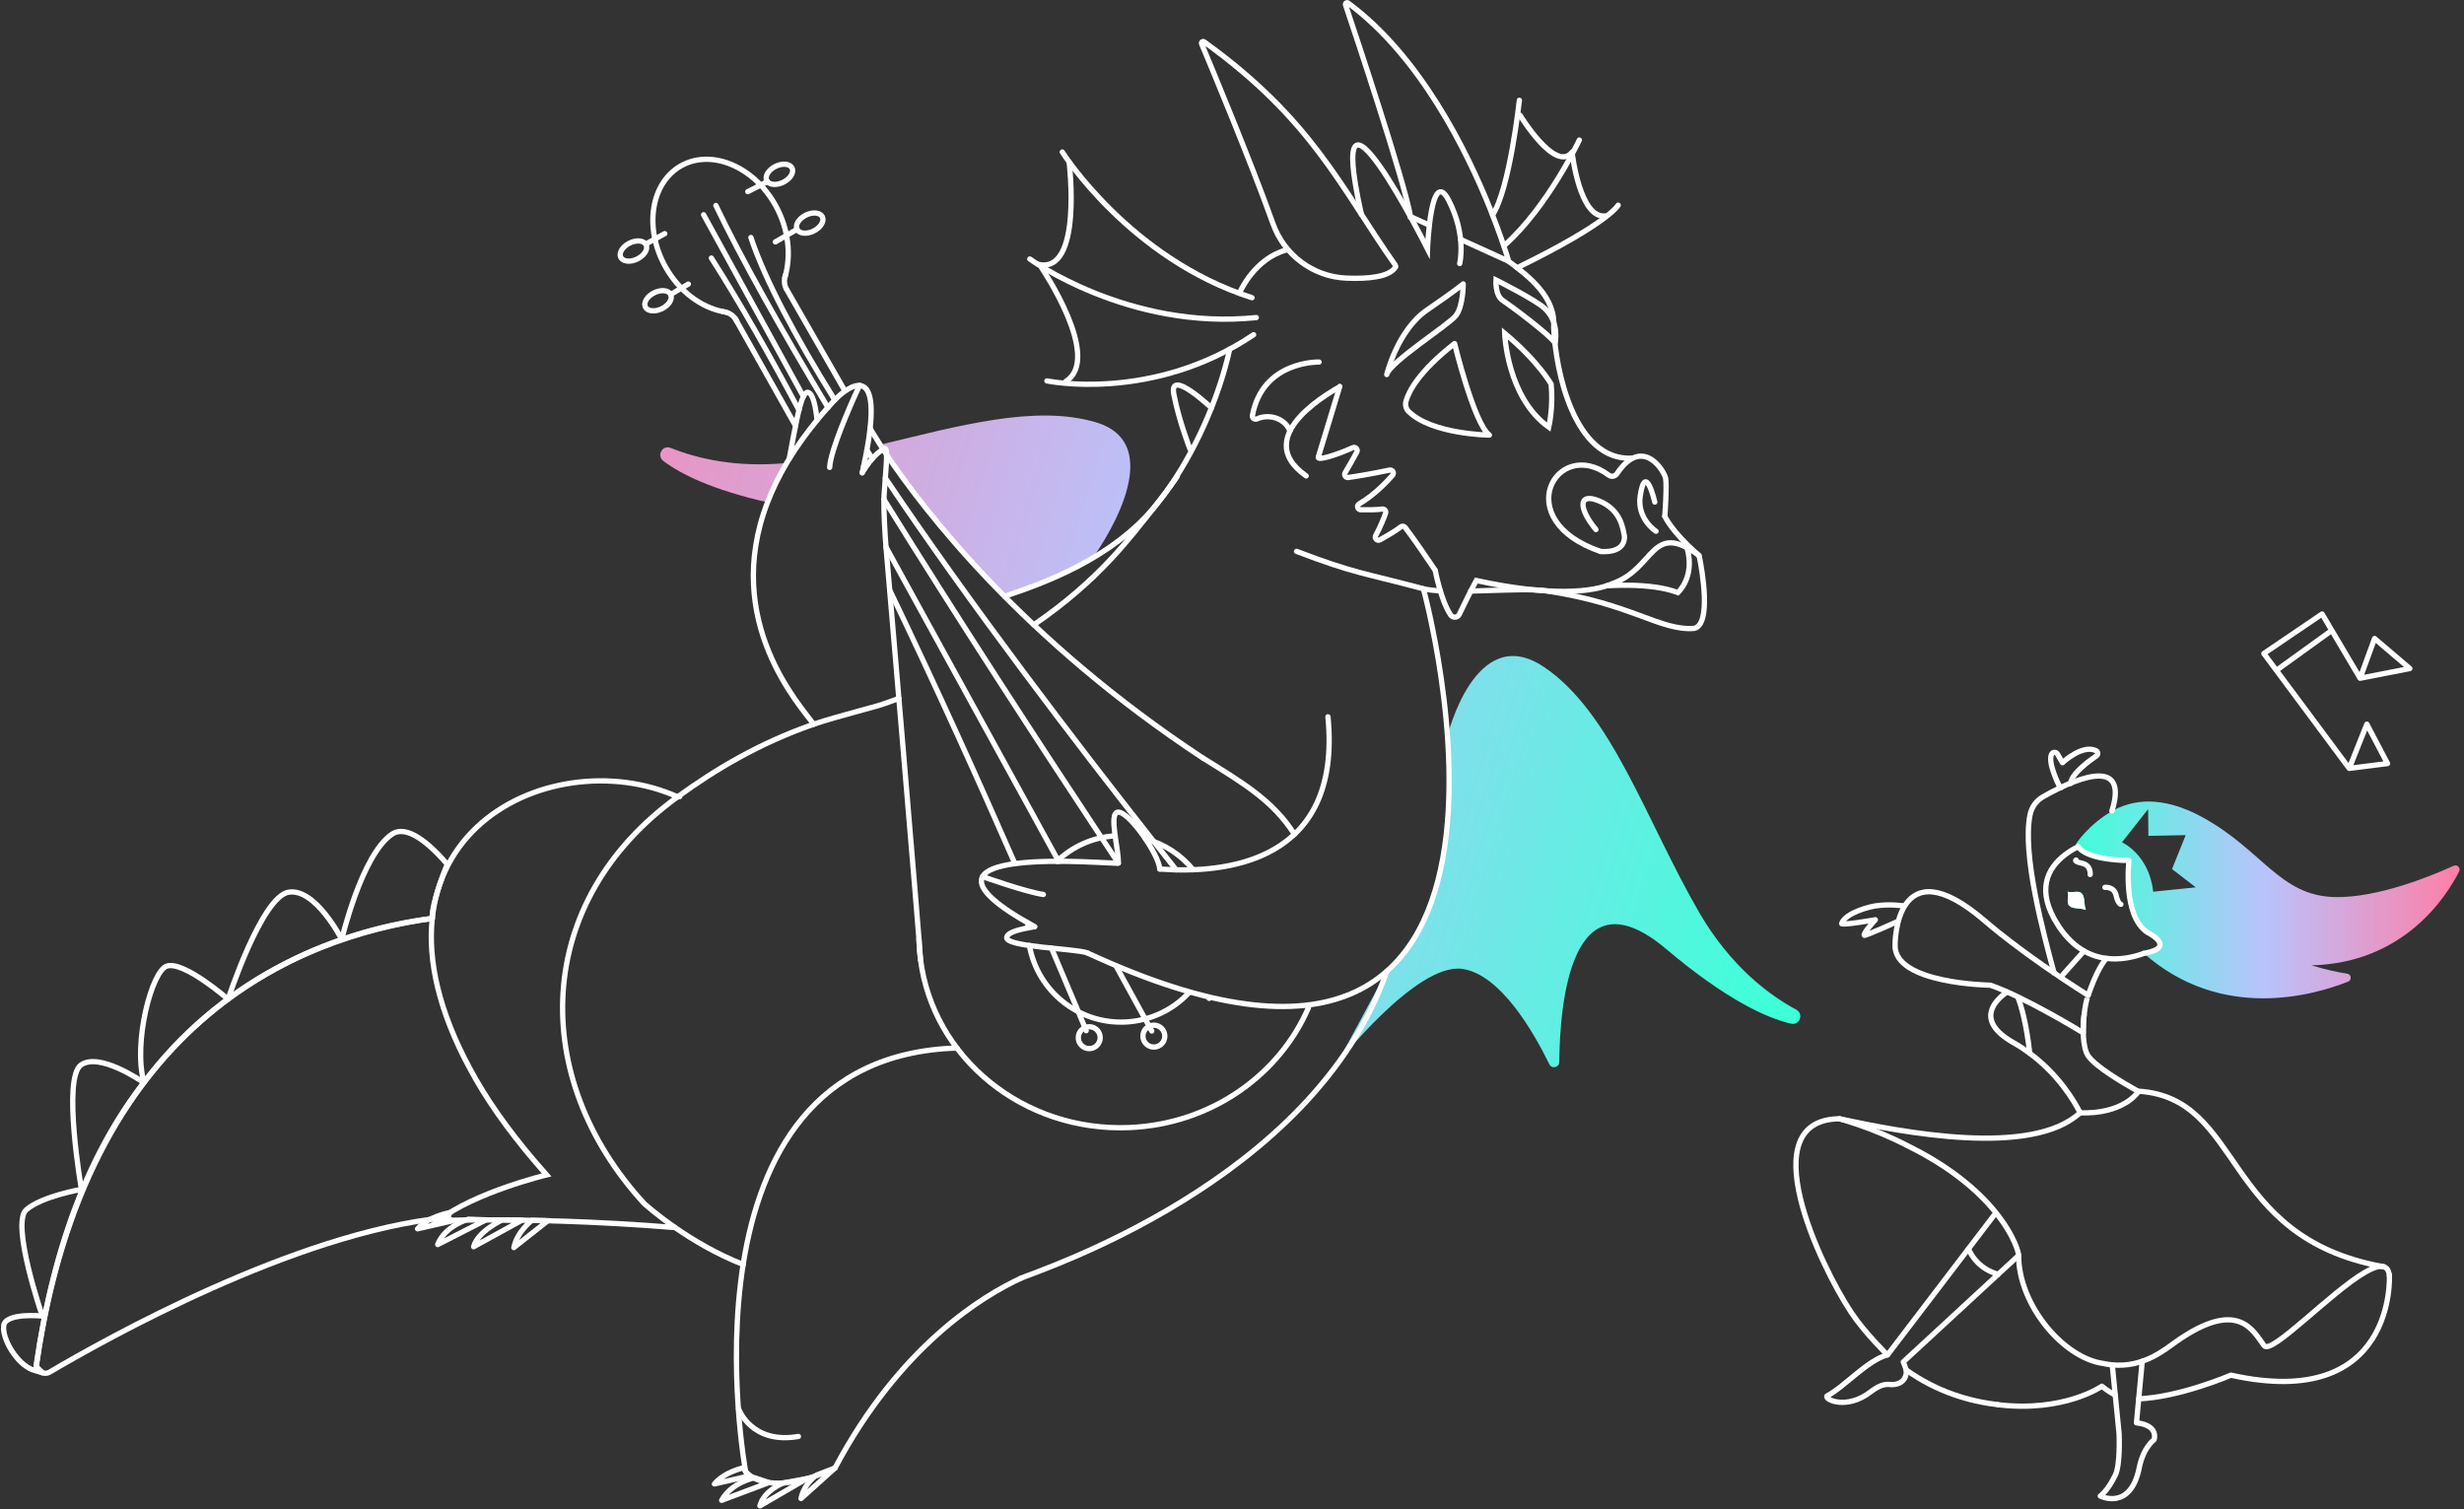 <svg width="911" height="558" viewBox="0 0 911 558" fill="none" xmlns="http://www.w3.org/2000/svg">
<rect x="0" y="0" width="911" height="558" fill="#333333" stroke="none"/>
<path d="M872.584 250.762L890.968 247.163L877.94 236.066L872.584 250.762ZM872.584 250.762L858.533 227L837 241.615L868.563 284.081L882.723 282.295L875.078 267.735L868.563 284.081" stroke="white" stroke-width="1.953" stroke-miterlimit="10" stroke-linecap="round" stroke-linejoin="round"/>
<path d="M862.116 233.066L841.633 247.845" stroke="white" stroke-width="1.953" stroke-miterlimit="10"/>
<path d="M13.329 505.065C20.143 458.004 34.249 424.603 53.138 400.241C51.734 399.273 36.743 389.103 29.997 393.684C22.937 398.496 30.119 439.736 30.119 439.736C30.119 439.736 15.7 442.176 9.772 447.207C3.844 452.237 15.646 486.551 15.646 486.551C15.646 486.551 2.086 485.202 1.377 490.055C0.668 494.908 6.297 504.492 12.293 506.51L15.687 507.519C15.659 507.219 13.288 505.392 13.329 505.065Z" stroke="white" stroke-width="1.953" stroke-miterlimit="10" stroke-linecap="round" stroke-linejoin="round"/>
<path d="M159.821 339.547C159.467 333.617 165.368 319.507 165.368 319.507C158.445 311.531 150.308 304.742 144.884 308.437C133.695 316.071 126.35 347.304 126.35 347.304C126.35 347.304 116.646 328.218 106.698 329.854C96.762 331.49 84.32 369.431 84.32 369.431C84.32 369.431 67.925 355.102 61.656 357.188C56.123 359.029 49.117 385.531 53.22 400.132C80.558 363.732 120.312 344.537 159.821 339.547Z" stroke="white" stroke-width="1.953" stroke-miterlimit="10" stroke-linecap="round" stroke-linejoin="round"/>
<path d="M283.771 185.712C263.219 181.036 251.703 175.297 245.257 170.43C242.654 168.467 244.902 164.39 247.928 165.59C257.1 169.271 271.764 173.061 290.871 171.166L283.771 185.712Z" fill="url(#paint0_linear)"/>
<path d="M325.406 164.417C354.694 157.396 382.795 149.503 405.132 156.115C434.256 164.731 404.451 205.616 404.451 205.616C404.451 205.616 383.722 217.668 371.375 220.462C353.59 203.844 325.406 164.417 325.406 164.417Z" fill="url(#paint1_linear)"/>
<path d="M535.16 272.146C535.16 272.146 545.423 229.638 570.69 246.489C595.957 263.339 608.59 303.488 628.229 337.339C639.881 357.42 654.314 368.013 664.14 373.302C667.015 374.857 665.325 379.206 662.15 378.456C652.842 376.274 638.055 369.444 616.072 350.904C580.829 321.17 576.713 370.958 576.495 392.648C576.482 394.693 573.715 395.306 572.829 393.479C566.887 381.305 554.663 360.174 540.612 358.211C523.644 355.839 494.193 393.452 494.193 393.452L512.714 359.097C512.714 359.097 541.77 337.639 535.16 272.146Z" fill="url(#paint2_linear)"/>
<path d="M537.791 127.009C537.791 127.009 544.973 156.661 550.67 160.859C550.67 160.859 529.368 160.641 520.769 152.093C519.788 151.112 519.461 149.653 519.829 148.317C520.823 144.8 524.462 137.424 537.791 127.009Z" stroke="white" stroke-width="1.953" stroke-miterlimit="10" stroke-linecap="round" stroke-linejoin="round"/>
<path d="M521.56 80.111H521.546C521.464 80.125 521.396 80.166 521.314 80.18" stroke="white" stroke-width="1.953" stroke-miterlimit="10" stroke-linecap="round"/>
<path d="M603.372 169.407C582.125 170.402 575.12 137.329 574.425 120.983C575.325 110.022 565.444 102.265 557.676 96.539" stroke="white" stroke-width="1.953" stroke-miterlimit="10" stroke-linecap="round"/>
<path d="M540.98 104.965C540.98 104.965 541.007 113.158 538.295 116.662C535.583 120.166 513.887 133.812 512.715 138.475C512.715 138.475 516.667 122.115 527.597 114.617C538.527 107.119 540.98 104.965 540.98 104.965Z" stroke="white" stroke-width="1.953" stroke-miterlimit="10" stroke-linecap="round" stroke-linejoin="round"/>
<path d="M553.096 103.52C553.096 103.52 552.728 109.15 555.522 111.004C558.316 112.858 573.048 123.778 574.942 126.846C574.942 126.846 576.769 119.211 571.031 113.949C567.474 110.69 553.096 103.52 553.096 103.52Z" stroke="white" stroke-width="1.953" stroke-miterlimit="10"/>
<path d="M530.651 210.879C528.279 207.294 522.187 198.432 519.516 194.997C519.121 194.479 518.385 194.397 517.881 194.806C516.164 196.183 512.838 198.119 510.208 199.578C509.172 200.15 508.068 199.019 508.627 197.983C510.331 194.874 511.584 191.711 512.279 189.762C512.579 188.93 511.911 188.099 511.039 188.208C508.709 188.508 505.602 188.521 503.08 188.467C501.922 188.439 501.499 186.899 502.508 186.299C507.905 183.109 512.375 178.542 514.869 175.706C515.605 174.861 514.842 173.566 513.738 173.798C506.297 175.352 501.227 176.156 498.474 176.538C497.506 176.674 496.811 175.624 497.315 174.793C498.678 172.516 500.395 169.435 501.649 167.131C502.194 166.15 501.159 165.059 500.137 165.522C494.14 168.222 486.958 170.458 487.394 168.985C487.898 167.281 495.094 143.914 495.326 142.919" stroke="white" stroke-width="1.953" stroke-miterlimit="10" stroke-linecap="round"/>
<path d="M495.324 142.919C494.915 143.492 461.09 160.615 482.922 175.952" stroke="white" stroke-width="1.953" stroke-miterlimit="10" stroke-linecap="round"/>
<path d="M540.014 88.509L555.264 95.435L555.414 95.503L557.676 96.539L557.69 96.553L557.812 96.607C557.812 96.607 557.567 95.735 557.049 94.126C557.035 94.072 557.008 94.017 556.995 93.962C556.068 91.059 554.351 85.946 551.816 79.471C551.543 78.748 551.243 78.012 550.944 77.235V77.221C542.208 55.504 524.995 20.753 498.42 1.122C497.943 0.767 497.288 1.245 497.479 1.804C501.036 12.383 519.094 66.533 521.52 80.084L521.533 80.098H521.547L528.47 83.247" stroke="white" stroke-width="1.953" stroke-miterlimit="10" stroke-linecap="round"/>
<path d="M515.918 98.08C495.844 69.628 485.323 44.352 445.187 15.464C444.696 15.109 444.029 15.627 444.26 16.186C447.885 24.83 462.509 59.907 470.658 82.715C474.788 94.29 485.473 102.306 497.752 102.824C505.888 103.165 513.711 102.415 515.959 98.734C516.082 98.543 516.055 98.271 515.918 98.08Z" stroke="white" stroke-width="1.953" stroke-miterlimit="10" stroke-linecap="round"/>
<path d="M530.637 210.878C530.637 210.878 532.695 221.948 536.32 227.347C537.124 228.533 538.896 228.451 539.522 227.156C541.049 223.98 543.788 218.377 545.819 214.628C573.335 220.585 588.816 219.017 596.217 215.745C612.053 210.17 610.363 192.269 628.216 205.384" stroke="white" stroke-width="1.953" stroke-miterlimit="10" stroke-linecap="round"/>
<path d="M300.82 267.797C296.241 261.185 266.763 229.884 283.771 185.713C285.583 181.009 287.914 176.142 290.871 171.166C291.171 170.662 291.485 170.157 291.798 169.639C294.674 164.977 298.067 160.205 302.087 155.325C302.087 155.325 302.087 155.325 302.087 155.311C303.355 153.771 304.69 152.216 306.094 150.649C306.558 150.117 307.035 149.613 307.512 149.081C307.798 148.767 308.084 148.44 308.384 148.127C308.384 148.127 308.479 148.031 308.629 147.868C309.733 146.722 314.271 142.292 317.787 142.523C320.786 142.728 323.021 146.327 321.699 158.365C321.481 160.492 321.126 162.864 320.663 165.55C320.595 165.836 320.554 166.122 320.499 166.436V166.449C320.268 167.704 320.009 169.012 319.723 170.389C319.586 171.044 319.45 171.739 319.287 172.434C319.123 173.198 318.946 173.988 318.769 174.793" stroke="white" stroke-width="1.953" stroke-miterlimit="10" stroke-linecap="round" stroke-linejoin="round"/>
<path d="M318.77 174.806C318.77 174.806 318.77 174.792 318.783 174.778C318.865 174.642 319.206 174.042 319.764 173.197C319.996 172.815 320.296 172.393 320.623 171.943C321.168 171.193 321.809 170.361 322.545 169.543C323.689 168.248 325.025 166.994 326.497 166.094C326.647 166.012 326.783 165.917 326.947 165.835C327.519 165.522 327.764 166.381 327.778 168.057C327.778 168.057 327.778 168.057 327.778 168.071C327.832 170.034 327.601 173.115 327.328 176.728V176.742C327.178 178.664 327.015 180.736 326.878 182.876C326.851 183.395 326.824 183.994 326.81 184.649C326.715 189.407 327.178 197.218 327.574 202.249V202.263C327.669 203.503 327.764 204.567 327.846 205.371" stroke="white" stroke-width="1.953" stroke-miterlimit="10" stroke-linecap="round" stroke-linejoin="round"/>
<path d="M556.312 123.232C556.312 123.232 557.089 146.858 572.612 157.928C572.612 157.928 574.357 150.553 573.484 141.991C573.484 141.991 568.714 133.553 556.312 123.232Z" stroke="white" stroke-width="1.953" stroke-miterlimit="10" stroke-linecap="round"/>
<path d="M249.563 453.846C219.349 451.378 193.319 450.969 177.674 451.01C167.766 451.051 162.028 451.269 162.028 451.269C175.548 440.745 202.082 434.378 202.082 434.378C190.689 421.563 182.171 409.893 176.065 399.273C125.409 311.34 202.396 272.991 250.531 294.599C251.035 294.531 251.308 294.517 251.308 294.517" stroke="white" stroke-width="1.953" stroke-miterlimit="10" stroke-linecap="round"/>
<path d="M159.82 339.547C109.136 346.609 31.781 378.401 13.601 504.056C13.219 506.701 16.081 508.637 18.384 507.273C38.663 495.29 109.218 455.686 164.495 450.192" stroke="white" stroke-width="1.953" stroke-miterlimit="10" stroke-linecap="round"/>
<path d="M483.767 372.566C472.974 397.515 447.734 415.592 417.615 416.873C378.365 418.55 344.935 391.107 340.315 354.598C340.069 352.717 339.906 350.794 339.824 348.859C339.797 348.368 339.783 347.877 339.769 347.386C339.769 347.318 339.769 347.25 339.756 347.182" stroke="white" stroke-width="1.953" stroke-miterlimit="10" stroke-linecap="round"/>
<path d="M444.873 280.325C459.81 289.623 470.672 296.03 478.576 308.436" stroke="white" stroke-width="1.953" stroke-miterlimit="10" stroke-linecap="round"/>
<path d="M539.685 97.439C539.685 97.439 542.315 87.105 535.637 74.099C528.96 61.093 527.788 92.027 527.788 92.027C527.788 92.027 488.974 14.864 503.325 79.212" stroke="white" stroke-width="1.953" stroke-miterlimit="10" stroke-linecap="round"/>
<path d="M371.389 220.463C385.262 215.828 410.87 206.816 427.088 187.13C427.143 187.062 427.197 186.994 427.252 186.912C427.333 186.817 427.401 186.708 427.483 186.626C428.315 185.603 429.146 184.554 429.95 183.449C430.223 183.095 430.481 182.754 430.727 182.427C441.425 167.826 450.57 147.622 454.658 129.081" stroke="white" stroke-width="1.953" stroke-miterlimit="10" stroke-linecap="round"/>
<path d="M395.28 59.839C395.28 59.839 400.404 101.515 383.832 97.739" stroke="white" stroke-width="1.953" stroke-miterlimit="10" stroke-linecap="round"/>
<path d="M385.139 99.048C385.139 99.048 407.721 132.421 394.065 140.983" stroke="white" stroke-width="1.953" stroke-miterlimit="10" stroke-linecap="round"/>
<path d="M561.996 42.594C561.996 42.594 575.134 64.229 581.294 56.186" stroke="white" stroke-width="1.953" stroke-miterlimit="10" stroke-linecap="round"/>
<path d="M581.32 56.867C581.32 56.867 584.114 81.107 593.627 79.825" stroke="white" stroke-width="1.953" stroke-miterlimit="10" stroke-linecap="round"/>
<path d="M487.679 133.852C487.679 133.852 466.868 133.253 463.052 153.566C462.875 154.52 463.856 155.256 464.756 154.861C469.526 152.748 475.454 154.97 476.899 159.428" stroke="white" stroke-width="1.953" stroke-miterlimit="10" stroke-linecap="round"/>
<path d="M458.65 107.555C458.65 107.555 463.925 95.667 475.454 92.463" stroke="white" stroke-width="1.953" stroke-miterlimit="10" stroke-linecap="round"/>
<path d="M377.549 472.537C383.6 469.824 485.745 436.914 512.715 359.097" stroke="white" stroke-width="1.953" stroke-miterlimit="10" stroke-linecap="round"/>
<path d="M275.69 544.164C275.69 544.164 247.37 390.725 353.795 387.467" stroke="white" stroke-width="1.953" stroke-miterlimit="10" stroke-linecap="round"/>
<path d="M382.236 231C406.509 214.327 417.384 199.249 427.087 187.13C427.142 187.061 427.196 186.993 427.251 186.911C427.333 186.816 427.401 186.707 427.483 186.625C428.369 185.48 429.2 184.417 429.949 183.449C430.222 183.094 430.481 182.74 430.726 182.426C433.738 178.445 435.278 176.073 435.278 176.073" stroke="white" stroke-width="1.953" stroke-miterlimit="10" stroke-linecap="round"/>
<path d="M332.343 258.227C323.171 261.539 326.333 260.394 316.48 263.148C311.028 264.675 305.768 266.066 300.807 267.77C280.514 274.818 264.378 284.579 250.546 294.586C196.972 333.331 195.337 398.196 238.116 444.917C238.116 444.917 242.45 448.884 249.578 453.832C256.051 458.318 264.828 463.607 274.777 467.493" stroke="white" stroke-width="1.953" stroke-miterlimit="10" stroke-linecap="round"/>
<path d="M382.536 342.601C324.656 310.877 412.75 319.766 413.445 319.098" stroke="white" stroke-width="1.953" stroke-miterlimit="10" stroke-linecap="round"/>
<path d="M526.262 217.682C526.262 217.682 586.908 438.113 401.93 352.266" stroke="white" stroke-width="1.953" stroke-miterlimit="10" stroke-linecap="round"/>
<path d="M490.977 265.002C496.293 319.084 452.859 323.106 428.777 321.293" stroke="white" stroke-width="1.953" stroke-miterlimit="10" stroke-linecap="round"/>
<path d="M321.699 158.364C321.699 158.364 322.899 160.518 325.406 164.417C325.747 164.949 326.101 165.508 326.496 166.108C326.892 166.721 327.328 167.362 327.777 168.057C327.777 168.057 327.777 168.057 327.777 168.071C341.297 188.207 377.971 236.345 444.859 280.338" stroke="white" stroke-width="1.953" stroke-miterlimit="10" stroke-linecap="round"/>
<path d="M340.329 354.72C340.07 348.667 327.846 205.371 327.846 205.371" stroke="white" stroke-width="1.953" stroke-miterlimit="10" stroke-linecap="round"/>
<path d="M320.622 171.943L319.723 170.375" stroke="white" stroke-width="1.953" stroke-miterlimit="10" stroke-linecap="round"/>
<path d="M290.748 106.832L312.063 143.982" stroke="white" stroke-width="1.953" stroke-miterlimit="10" stroke-linecap="round"/>
<path d="M271.777 117.725C271.791 117.752 271.818 117.779 271.832 117.82C271.845 117.834 271.845 117.847 271.859 117.861L272.404 118.815C272.404 118.829 272.418 118.829 272.418 118.843L294.114 157.383" stroke="white" stroke-width="1.953" stroke-miterlimit="10" stroke-linecap="round"/>
<path d="M275.689 544.164C285.774 554.334 308.725 542.746 308.725 542.746C332.697 497.566 363.361 479.066 377.548 472.536" stroke="white" stroke-width="1.953" stroke-miterlimit="10" stroke-linecap="round"/>
<path d="M390.768 318.443C396.423 313.031 403.933 309.541 412.3 309.022" stroke="white" stroke-width="1.953" stroke-miterlimit="10" stroke-linecap="round"/>
<path d="M423.49 310.127H423.504C430.495 312.008 436.628 316.057 441.125 321.551" stroke="white" stroke-width="1.953" stroke-miterlimit="10" stroke-linecap="round"/>
<path d="M380.084 341.224C380.043 341.823 380.029 342.437 380.029 343.05" stroke="white" stroke-width="1.953" stroke-miterlimit="10" stroke-linecap="round"/>
<path d="M380.588 349.554C383.586 366.268 398.55 378.606 415.967 377.856C425.371 377.447 433.766 373.302 439.694 366.895C439.735 366.868 439.762 366.84 439.803 366.799" stroke="white" stroke-width="1.953" stroke-miterlimit="10" stroke-linecap="round"/>
<path d="M273.072 520.852C273.072 520.852 277.733 534.103 295.191 531.076" stroke="white" stroke-width="1.953" stroke-miterlimit="10" stroke-linecap="round"/>
<path d="M274.886 542.691C274.886 542.691 268.044 544.041 264.133 548.622L276.78 545.732L274.886 542.691Z" stroke="white" stroke-width="1.953" stroke-miterlimit="10" stroke-linecap="round" stroke-linejoin="round"/>
<path d="M279.016 546.332C279.016 546.332 270.348 548.077 266.818 554.689L284.263 548.132L279.016 546.332Z" stroke="white" stroke-width="1.953" stroke-miterlimit="10" stroke-linecap="round" stroke-linejoin="round"/>
<path d="M302.075 545.295C302.075 545.295 297.414 548.036 296.16 554.034L308.712 542.746L302.075 545.295Z" stroke="white" stroke-width="1.953" stroke-miterlimit="10" stroke-linecap="round" stroke-linejoin="round"/>
<path d="M289.59 548.268C289.59 548.268 282.353 551.117 280.949 556.748L298.257 546.687L289.59 548.268Z" stroke="white" stroke-width="1.953" stroke-miterlimit="10" stroke-linecap="round" stroke-linejoin="round"/>
<path d="M166.321 448.311C166.321 448.311 158.294 449.728 154.383 454.309L167.044 451.405L165.517 449.96L166.321 448.311Z" stroke="white" stroke-width="1.953" stroke-miterlimit="10" stroke-linecap="round" stroke-linejoin="round"/>
<path d="M173.163 450.765C173.163 450.765 164.523 453.123 161.824 460.13L179.718 450.996L173.163 450.765Z" stroke="white" stroke-width="1.953" stroke-miterlimit="10" stroke-linecap="round" stroke-linejoin="round"/>
<path d="M196.658 451.188C196.658 451.188 191.221 455.25 189.98 461.249L202.532 451.337L196.658 451.188Z" stroke="white" stroke-width="1.953" stroke-miterlimit="10" stroke-linecap="round" stroke-linejoin="round"/>
<path d="M185.687 451.023C185.687 451.023 176.515 455.304 175.111 460.935L193.019 451.105L185.687 451.023Z" stroke="white" stroke-width="1.953" stroke-miterlimit="10" stroke-linecap="round" stroke-linejoin="round"/>
<path d="M428.778 321.292C428.56 316.03 417.48 300.079 413.391 300.256C409.698 300.42 413.787 314.53 413.446 319.097" stroke="white" stroke-width="1.953" stroke-miterlimit="10" stroke-linecap="round"/>
<path d="M401.915 352.266C397.622 350.699 371.361 350.112 372.205 346.513C372.682 344.496 377.275 343.528 382.522 342.601" stroke="white" stroke-width="1.953" stroke-miterlimit="10" stroke-linecap="round"/>
<path d="M363.279 324.087C363.279 324.087 379.184 329.758 385.753 330.699" stroke="white" stroke-width="1.953" stroke-miterlimit="10" stroke-linecap="round"/>
<path d="M268.303 115.38C268.275 115.366 268.262 115.366 268.234 115.366" stroke="white" stroke-width="1.953" stroke-miterlimit="10" stroke-linecap="round"/>
<path d="M290.162 102.62C290.23 102.415 290.299 102.197 290.353 101.965C290.38 101.883 290.394 101.802 290.421 101.72C292.247 94.89 291.961 85.306 286.701 75.885C278.687 61.53 263.069 54.999 251.853 61.271C240.623 67.583 238.02 84.283 246.02 98.625C251.09 107.691 259.212 113.649 267.321 115.203" stroke="white" stroke-width="1.953" stroke-miterlimit="10" stroke-linecap="round"/>
<path d="M267.322 115.216C267.622 115.229 267.936 115.284 268.235 115.366C268.263 115.366 268.276 115.366 268.304 115.379C269.707 115.734 270.934 116.579 271.792 117.724C271.806 117.752 271.833 117.779 271.847 117.82C272.079 118.133 272.269 118.488 272.433 118.842" stroke="white" stroke-width="1.953" stroke-miterlimit="10" stroke-linecap="round"/>
<path d="M290.422 101.72C290.394 101.802 290.381 101.883 290.354 101.965" stroke="white" stroke-width="1.953" stroke-miterlimit="10" stroke-linecap="round"/>
<path d="M290.612 106.614C290.026 105.387 289.849 103.982 290.163 102.619" stroke="white" stroke-width="1.953" stroke-miterlimit="10" stroke-linecap="round"/>
<path d="M276.467 70.855L283.744 67.16" stroke="white" stroke-width="1.953" stroke-miterlimit="10" stroke-linecap="round"/>
<path d="M238.729 90.24L245.774 86.382" stroke="white" stroke-width="1.953" stroke-miterlimit="10" stroke-linecap="round"/>
<path d="M286.66 89.436L294.674 84.787" stroke="white" stroke-width="1.953" stroke-miterlimit="10" stroke-linecap="round"/>
<path d="M247.969 108.863L254.497 105.019" stroke="white" stroke-width="1.953" stroke-miterlimit="10" stroke-linecap="round"/>
<path d="M235.647 95.747C238.23 94.468 239.675 92.118 238.873 90.498C238.072 88.879 235.328 88.603 232.744 89.882C230.161 91.162 228.716 93.512 229.518 95.132C230.319 96.751 233.063 97.026 235.647 95.747Z" stroke="white" stroke-width="1.953" stroke-miterlimit="10"/>
<path d="M289.618 67.378C292.201 66.098 293.646 63.748 292.844 62.129C292.043 60.509 289.299 60.234 286.715 61.513C284.131 62.793 282.687 65.143 283.488 66.762C284.29 68.382 287.034 68.657 289.618 67.378Z" stroke="white" stroke-width="1.953" stroke-miterlimit="10"/>
<path d="M300.823 85.411C303.406 84.132 304.851 81.781 304.049 80.162C303.248 78.543 300.504 78.267 297.92 79.546C295.337 80.826 293.892 83.176 294.693 84.796C295.495 86.415 298.239 86.691 300.823 85.411Z" stroke="white" stroke-width="1.953" stroke-miterlimit="10"/>
<path d="M244.741 114.126C247.324 112.846 248.769 110.496 247.967 108.877C247.166 107.257 244.422 106.982 241.838 108.261C239.255 109.541 237.81 111.891 238.611 113.51C239.413 115.13 242.157 115.405 244.741 114.126Z" stroke="white" stroke-width="1.953" stroke-miterlimit="10"/>
<path d="M306.748 172.816C306.83 171.248 307.307 169.094 308.056 166.667C308.111 166.463 308.179 166.258 308.247 166.04C308.969 163.709 309.896 161.146 310.877 158.583C311.164 157.86 311.463 157.138 311.736 156.429C312.036 155.693 312.322 154.957 312.622 154.234C315.13 148.14 317.555 142.987 317.787 142.51C317.814 142.482 317.814 142.469 317.814 142.469" stroke="white" stroke-width="1.953" stroke-miterlimit="10" stroke-linecap="round"/>
<path d="M291.799 169.639C293.816 158.91 295.356 149.994 297.059 146.545C297.618 145.454 298.177 144.909 298.777 145.059C301.243 145.618 302.047 154.888 302.075 155.311C302.075 155.324 302.075 155.324 302.075 155.324" stroke="white" stroke-width="1.953" stroke-miterlimit="10" stroke-linecap="round"/>
<path d="M320.5 166.422C321.168 167.472 321.863 168.508 322.544 169.544" stroke="white" stroke-width="1.953" stroke-miterlimit="10" stroke-linecap="round"/>
<path d="M434.856 321.593C432.226 318.293 429.46 314.79 426.584 311.122C398.455 275.431 359.001 223.858 327.342 176.742V176.729" stroke="white" stroke-width="1.953" stroke-miterlimit="10" stroke-linecap="round"/>
<path d="M308.63 147.867C294.047 124.404 282.777 103.382 277.625 87.8" stroke="white" stroke-width="1.953" stroke-miterlimit="10" stroke-linecap="round"/>
<path d="M447.054 369.117C447.054 369.117 447.013 369.048 446.904 368.898" stroke="white" stroke-width="1.953" stroke-miterlimit="10" stroke-linecap="round"/>
<path d="M413.446 319.042C411.443 316.016 409.399 312.907 407.259 309.704C384.077 274.653 354.108 228.683 326.811 184.648" stroke="white" stroke-width="1.953" stroke-miterlimit="10" stroke-linecap="round"/>
<path d="M319.764 173.197C319.601 172.924 319.437 172.679 319.301 172.42" stroke="white" stroke-width="1.953" stroke-miterlimit="10" stroke-linecap="round"/>
<path d="M306.095 150.648C288.882 121.91 274.081 95.653 264.678 75.967" stroke="white" stroke-width="1.953" stroke-miterlimit="10" stroke-linecap="round"/>
<path d="M425.835 381.182C425.017 379.71 424.213 378.224 423.381 376.724C419.906 370.357 416.281 363.773 412.547 356.983" stroke="white" stroke-width="1.953" stroke-miterlimit="10" stroke-linecap="round"/>
<path d="M391.381 318.429C391.326 318.307 391.244 318.184 391.176 318.075C370.325 280.08 347.892 239.235 327.586 202.263V202.249" stroke="white" stroke-width="1.953" stroke-miterlimit="10" stroke-linecap="round"/>
<path d="M260.139 79.389C260.139 79.389 275.103 106.668 297.031 146.586" stroke="white" stroke-width="1.953" stroke-miterlimit="10" stroke-linecap="round"/>
<path d="M401.588 381.059C401.588 381.059 400.566 378.578 398.685 374.052C396.477 368.79 393.097 360.733 388.764 350.549" stroke="white" stroke-width="1.953" stroke-miterlimit="10" stroke-linecap="round"/>
<path d="M328.949 218.172C346.421 254.476 362.611 290.44 375.245 319.301" stroke="white" stroke-width="1.953" stroke-miterlimit="10" stroke-linecap="round"/>
<path d="M263.016 95.407C273.428 111.712 284.385 130.962 295.397 151.643" stroke="white" stroke-width="1.953" stroke-miterlimit="10" stroke-linecap="round"/>
<path d="M392.744 56.199C392.744 56.199 417.616 95.626 462.903 110.077" stroke="white" stroke-width="1.953" stroke-miterlimit="10" stroke-linecap="round"/>
<path d="M387.061 140.818C387.061 140.818 425.983 148.985 463.489 123.75" stroke="white" stroke-width="1.953" stroke-miterlimit="10" stroke-linecap="round"/>
<path d="M380.752 95.762C380.752 95.762 417.181 122.251 464.471 117.411" stroke="white" stroke-width="1.953" stroke-miterlimit="10" stroke-linecap="round"/>
<path d="M561.75 37.072C561.75 37.072 558.179 69.928 551.828 79.471" stroke="white" stroke-width="1.953" stroke-miterlimit="10" stroke-linecap="round"/>
<path d="M583.91 51.782C583.91 51.782 572.339 76.417 556.23 90.718" stroke="white" stroke-width="1.953" stroke-miterlimit="10" stroke-linecap="round"/>
<path d="M598.273 75.857C598.273 75.857 594.935 82.388 560.932 98.993" stroke="white" stroke-width="1.953" stroke-miterlimit="10" stroke-linecap="round"/>
<path d="M402.719 387.685C404.955 387.685 406.767 385.872 406.767 383.636C406.767 381.4 404.955 379.587 402.719 379.587C400.484 379.587 398.672 381.4 398.672 383.636C398.672 385.872 400.484 387.685 402.719 387.685Z" stroke="white" stroke-width="1.953" stroke-miterlimit="10"/>
<path d="M426.61 387.113C428.846 387.113 430.658 385.3 430.658 383.064C430.658 380.827 428.846 379.015 426.61 379.015C424.375 379.015 422.562 380.827 422.562 383.064C422.562 385.3 424.375 387.113 426.61 387.113Z" stroke="white" stroke-width="1.953" stroke-miterlimit="10"/>
<path d="M447.898 150.798C447.898 150.798 432.116 135.883 433.984 145.713C435.851 155.556 439.98 166.04 439.98 166.04" stroke="white" stroke-width="1.953" stroke-miterlimit="10" stroke-linecap="round"/>
<path d="M479.365 203.844C500.775 212.024 504.196 211.792 526.261 217.668C527.91 218.063 530.063 218.308 532.53 218.431" stroke="white" stroke-width="1.953" stroke-miterlimit="10" stroke-linecap="round"/>
<path d="M543.732 218.527C552.005 218.349 560.986 217.859 567.241 218.09C567.255 218.09 567.255 218.09 567.255 218.09C568.918 218.145 570.39 218.254 571.589 218.431C571.616 218.431 571.63 218.445 571.657 218.445C603.588 223.244 613.851 233.373 626.47 232.309C632.794 230.66 629.292 210.892 628.392 206.325C628.269 205.712 627.942 205.166 627.479 204.757C617.994 196.482 615.513 190.865 615.513 190.865" stroke="white" stroke-width="1.953" stroke-miterlimit="10" stroke-linecap="round"/>
<path d="M593.953 216.591C593.953 216.591 610.294 215.227 620.351 219.086C620.351 219.086 626.838 213.36 623.731 202.508" stroke="white" stroke-width="1.953" stroke-miterlimit="10" stroke-linecap="round"/>
<path d="M615.514 190.865C615.514 190.865 616.345 179.85 615.827 176.864C615.364 174.233 607.364 160.859 597.824 175.133C597.143 176.155 595.753 176.387 594.758 175.651C575.637 161.35 557.702 192.201 591.773 203.885" stroke="white" stroke-width="1.953" stroke-miterlimit="10" stroke-linecap="round"/>
<path d="M611.808 185.616C611.808 185.616 608.373 170.47 606.425 183.312C605.13 191.888 612.271 196.414 612.271 196.414" stroke="white" stroke-width="1.953" stroke-miterlimit="10" stroke-linecap="round"/>
<path d="M590.055 195.787C583.909 188.412 583.078 181.909 591.146 185.167C599.2 188.426 599.977 195.119 600.59 198.214C600.89 204.976 591.772 203.872 591.772 203.872" stroke="white" stroke-width="1.953" stroke-miterlimit="10" stroke-linecap="round"/>
<path d="M907.199 320.088C899.009 323.81 879.097 332.004 863.275 331.663C842.832 331.213 836.522 314.267 814.226 302.107C799.208 293.913 788.264 295.645 780.837 299.898C772.414 304.697 767.235 312.045 767.413 312.427C769.62 317.185 787.133 318.193 787.133 318.193C787.133 318.643 784.762 338.698 793.974 344.791C793.974 344.791 805.218 350.272 792.707 352.535C821.286 377.661 855.098 368.104 868.14 362.923C869.598 362.351 869.367 360.197 867.813 359.979C863.711 359.379 859.186 358.274 854.594 356.898C888.651 356.052 904.31 331.813 909.203 322.188C909.857 320.893 908.521 319.489 907.199 320.088ZM796.087 329.672C794.574 315.849 784.544 311.418 784.544 311.418L794.206 299.162L794.315 309.032L808.093 308.759L803.051 321.302L811.828 328.064L796.087 329.672Z" fill="url(#paint3_linear)"/>
<path d="M771.215 336.435L771.228 336.448V336.462L771.201 336.435C769.157 335.59 766.336 336.176 765.068 334.894C763.801 333.626 765.041 331.186 764.414 329.646H764.428C765.981 330.273 768.421 329.032 769.688 330.3C770.956 331.568 770.37 334.39 771.215 336.435Z" fill="#00FFFF"/>
<path d="M738.699 519.334C763.162 522.279 777.131 512.504 777.131 512.504C777.377 512.736 779.571 514.522 782.079 515.789" stroke="white" stroke-width="1.953" stroke-miterlimit="10" stroke-linecap="round" stroke-linejoin="round"/>
<path d="M883.419 471.605C883.419 471.605 885.995 522.007 824.831 508.414C824.831 508.414 805.86 516.594 790.746 517.153" stroke="white" stroke-width="1.953" stroke-miterlimit="10" stroke-linecap="round" stroke-linejoin="round"/>
<path d="M704.75 506.465C716.457 514.822 728.518 518.121 738.698 519.334" stroke="white" stroke-width="1.953" stroke-miterlimit="10" stroke-linecap="round" stroke-linejoin="round"/>
<path d="M881.319 468.333C881.115 468.292 880.91 468.265 880.706 468.211C880.692 468.211 880.679 468.211 880.665 468.211C821.122 457.223 829.668 406.031 790.758 403.44C783.753 412.643 769.062 411.388 769.062 411.388C751.25 427.939 703.332 418.641 680.096 413.624" stroke="white" stroke-width="1.953" stroke-miterlimit="10" stroke-linecap="round" stroke-linejoin="round"/>
<path d="M883.418 471.632C883.418 471.619 883.418 471.619 883.418 471.619V471.605C883.228 469.71 882.478 468.674 881.32 468.333C881.142 468.279 880.965 468.238 880.774 468.224C880.747 468.224 880.706 468.224 880.665 468.21C879.098 468.088 876.945 468.919 874.424 470.378C861.708 477.74 839.753 501.066 837.095 497.508C833.007 492.055 827.555 479.785 804.387 496.144C800.149 499.13 791.018 506.969 777.812 504.12C763.011 502.225 746.33 482.511 746.33 464.148C746.33 461.817 739.816 440.781 705.813 423.862H705.799C698.835 420.222 692.293 417.632 687.278 415.887C684.266 414.851 681.8 414.101 680.123 413.638C680.11 413.624 680.11 413.624 680.096 413.624L680.123 413.638C680.11 413.624 680.11 413.624 680.096 413.624C647.361 413.965 672.791 467.652 684.457 485.238C689.445 492.763 697.799 500.889 697.854 500.93" stroke="white" stroke-width="1.953" stroke-miterlimit="10" stroke-linecap="round" stroke-linejoin="round"/>
<path d="M770.234 381.859C770.234 381.859 748.756 368.649 735.864 364.232C735.864 364.232 700.062 363.796 700.648 349.29C700.648 349.29 700.525 311.786 733.901 340.511C733.901 340.511 747.162 352.262 772.033 367.981C772.033 367.967 770.207 372.466 770.234 381.859Z" stroke="white" stroke-width="1.953" stroke-miterlimit="10" stroke-linecap="round" stroke-linejoin="round"/>
<path d="M759.454 359.733V359.72C755.583 345.46 747.556 315.767 750.568 301.18C751.154 298.371 752.912 295.972 755.392 294.554C757.082 293.586 759.345 292.359 761.839 291.173C761.879 291.146 761.934 291.132 761.975 291.118C763.147 290.56 764.346 290.014 765.586 289.51C765.995 289.346 766.418 289.183 766.84 289.019C773.736 286.388 780.741 285.324 781.9 291.159C782.322 293.163 782.036 295.985 780.823 299.83" stroke="white" stroke-width="1.953" stroke-miterlimit="10" stroke-linecap="round" stroke-linejoin="round"/>
<path d="M769.062 411.388C766.786 406.917 761.049 397.264 750.446 389.412V389.398C748.592 388.035 746.589 386.713 744.422 385.486C729.962 377.292 737.69 369.78 742.064 366.727" stroke="white" stroke-width="1.953" stroke-miterlimit="10" stroke-linecap="round" stroke-linejoin="round"/>
<path d="M746.031 368.608C747.353 372.03 749.207 378.424 750.447 389.399V389.412" stroke="white" stroke-width="1.953" stroke-miterlimit="10" stroke-linecap="round" stroke-linejoin="round"/>
<path d="M770.562 375.179C769.962 379.528 769.908 387.435 772.129 390.489C775.019 394.442 784.354 400.032 790.187 403.29" stroke="white" stroke-width="1.953" stroke-miterlimit="10" stroke-linecap="round" stroke-linejoin="round"/>
<path d="M765.587 289.66C765.764 286.156 772.306 281.357 775.114 279.449C775.795 278.985 775.727 277.949 775.005 277.581C769.976 274.977 762.534 281.971 762.534 281.971L760.695 278.781C760.231 277.963 759.018 277.935 758.569 278.767C756.879 281.916 761.444 290.737 761.444 290.737C761.444 290.737 761.69 290.928 762.058 291.173" stroke="white" stroke-width="1.953" stroke-miterlimit="10" stroke-linecap="round" stroke-linejoin="round"/>
<path d="M778.752 354.32C778.18 354.988 777.634 355.752 777.117 356.583C774.65 360.523 772.796 365.881 772.033 367.981" stroke="white" stroke-width="1.953" stroke-miterlimit="10" stroke-linecap="round" stroke-linejoin="round"/>
<path d="M770.521 351.594L761.826 361.314" stroke="white" stroke-width="1.953" stroke-miterlimit="10" stroke-linecap="round" stroke-linejoin="round"/>
<path d="M768.312 313.04C772.074 318.289 787.12 318.125 787.12 318.125C787.12 318.575 784.748 338.629 793.961 344.723C793.961 344.723 805.205 350.204 792.694 352.467" stroke="white" stroke-width="1.953" stroke-miterlimit="10" stroke-linecap="round" stroke-linejoin="round"/>
<path d="M778.234 328.077C778.234 328.077 781.587 327.641 782.364 330.995C783.141 334.348 784.135 334.335 784.135 334.335" stroke="white" stroke-width="1.953" stroke-miterlimit="10" stroke-linecap="round" stroke-linejoin="round"/>
<path d="M772.782 323.32C772.782 323.32 773.218 319.966 769.866 319.189C766.513 318.412 767.576 317.948 767.576 317.948" stroke="white" stroke-width="1.953" stroke-miterlimit="10" stroke-linecap="round" stroke-linejoin="round"/>
<path d="M771.228 336.448V336.462L771.201 336.435C769.157 335.59 766.336 336.176 765.068 334.894C763.801 333.626 765.041 331.186 764.414 329.646H764.428C765.981 330.273 768.421 329.032 769.688 330.3C770.956 331.568 770.37 334.39 771.215 336.435L771.228 336.448Z" fill="white"/>
<path d="M781.029 505.388L782.841 523.628L783.482 530.077C783.482 530.077 783.482 530.091 783.482 530.104V530.077C783.482 530.077 783.482 530.091 783.482 530.104C783.509 530.731 783.945 541.42 782.119 545.278C779.311 551.208 776.518 553.103 776.518 553.103C776.518 553.103 787.72 558.774 790.95 542.578C792.463 535.039 796.415 532.272 796.415 532.272C796.415 532.272 798.364 527.009 789.901 526.028L792.04 503.274" stroke="white" stroke-width="1.953" stroke-miterlimit="10" stroke-linecap="round" stroke-linejoin="round"/>
<path d="M746.329 464.148L703.686 503.52C704.163 504.938 704.544 505.552 704.749 506.465C705.062 507.828 704.476 511.823 699.584 511.905C697.757 511.823 695.89 511.291 691.529 514.645C682.821 521.298 674.657 517.535 675.434 516.131C681.717 512.927 690.494 502.811 697.853 500.93L737.43 449.043" stroke="white" stroke-width="1.953" stroke-miterlimit="10" stroke-linecap="round" stroke-linejoin="round"/>
<path d="M727.781 461.681C729.021 464.598 731.965 469.111 738.67 471.115" stroke="white" stroke-width="1.953" stroke-miterlimit="10" stroke-linecap="round" stroke-linejoin="round"/>
<path d="M703.919 334.921C703.919 334.921 698.672 334.117 693.371 334.921C691.299 335.235 682.413 337.375 680.901 341.41C680.574 342.296 693.357 340.047 693.357 340.047C693.357 340.047 688.696 345.118 689.269 345.8C689.596 346.086 701.221 340.865 701.221 340.865" stroke="white" stroke-width="1.953" stroke-miterlimit="10" stroke-linecap="round" stroke-linejoin="round"/>
<path d="M792.693 352.467C788.618 353.939 783.739 354.961 778.751 354.321C777.021 354.102 775.276 353.694 773.545 353.025C772.523 352.644 771.515 352.167 770.506 351.594C767.14 349.672 763.896 346.672 760.994 342.215C752.435 329.086 757.178 320.865 763.46 316.039C765.041 314.826 766.717 313.817 768.312 313.04L768.326 313.026" stroke="white" stroke-width="1.953" stroke-miterlimit="10" stroke-linecap="round" stroke-linejoin="round"/>
<defs>
<linearGradient id="paint0_linear" x1="676.952" y1="295.371" x2="152.987" y2="138.537" gradientUnits="userSpaceOnUse">
<stop stop-color="#3FFFD8"/>
<stop offset="0.489" stop-color="#B9C3FC"/>
<stop offset="1" stop-color="#FF7EA7"/>
</linearGradient>
<linearGradient id="paint1_linear" x1="682.616" y1="276.45" x2="158.651" y2="119.616" gradientUnits="userSpaceOnUse">
<stop stop-color="#3FFFD8"/>
<stop offset="0.489" stop-color="#B9C3FC"/>
<stop offset="1" stop-color="#FF7EA7"/>
</linearGradient>
<linearGradient id="paint2_linear" x1="658.477" y1="357.097" x2="134.511" y2="200.263" gradientUnits="userSpaceOnUse">
<stop stop-color="#3FFFD8"/>
<stop offset="0.489" stop-color="#B9C3FC"/>
<stop offset="1" stop-color="#FF7EA7"/>
</linearGradient>
<linearGradient id="paint3_linear" x1="767.398" y1="332.715" x2="909.367" y2="332.715" gradientUnits="userSpaceOnUse">
<stop stop-color="#3FFFD8"/>
<stop offset="0.489" stop-color="#B9C3FC"/>
<stop offset="1" stop-color="#FF7EA7"/>
</linearGradient>
</defs>
</svg>

